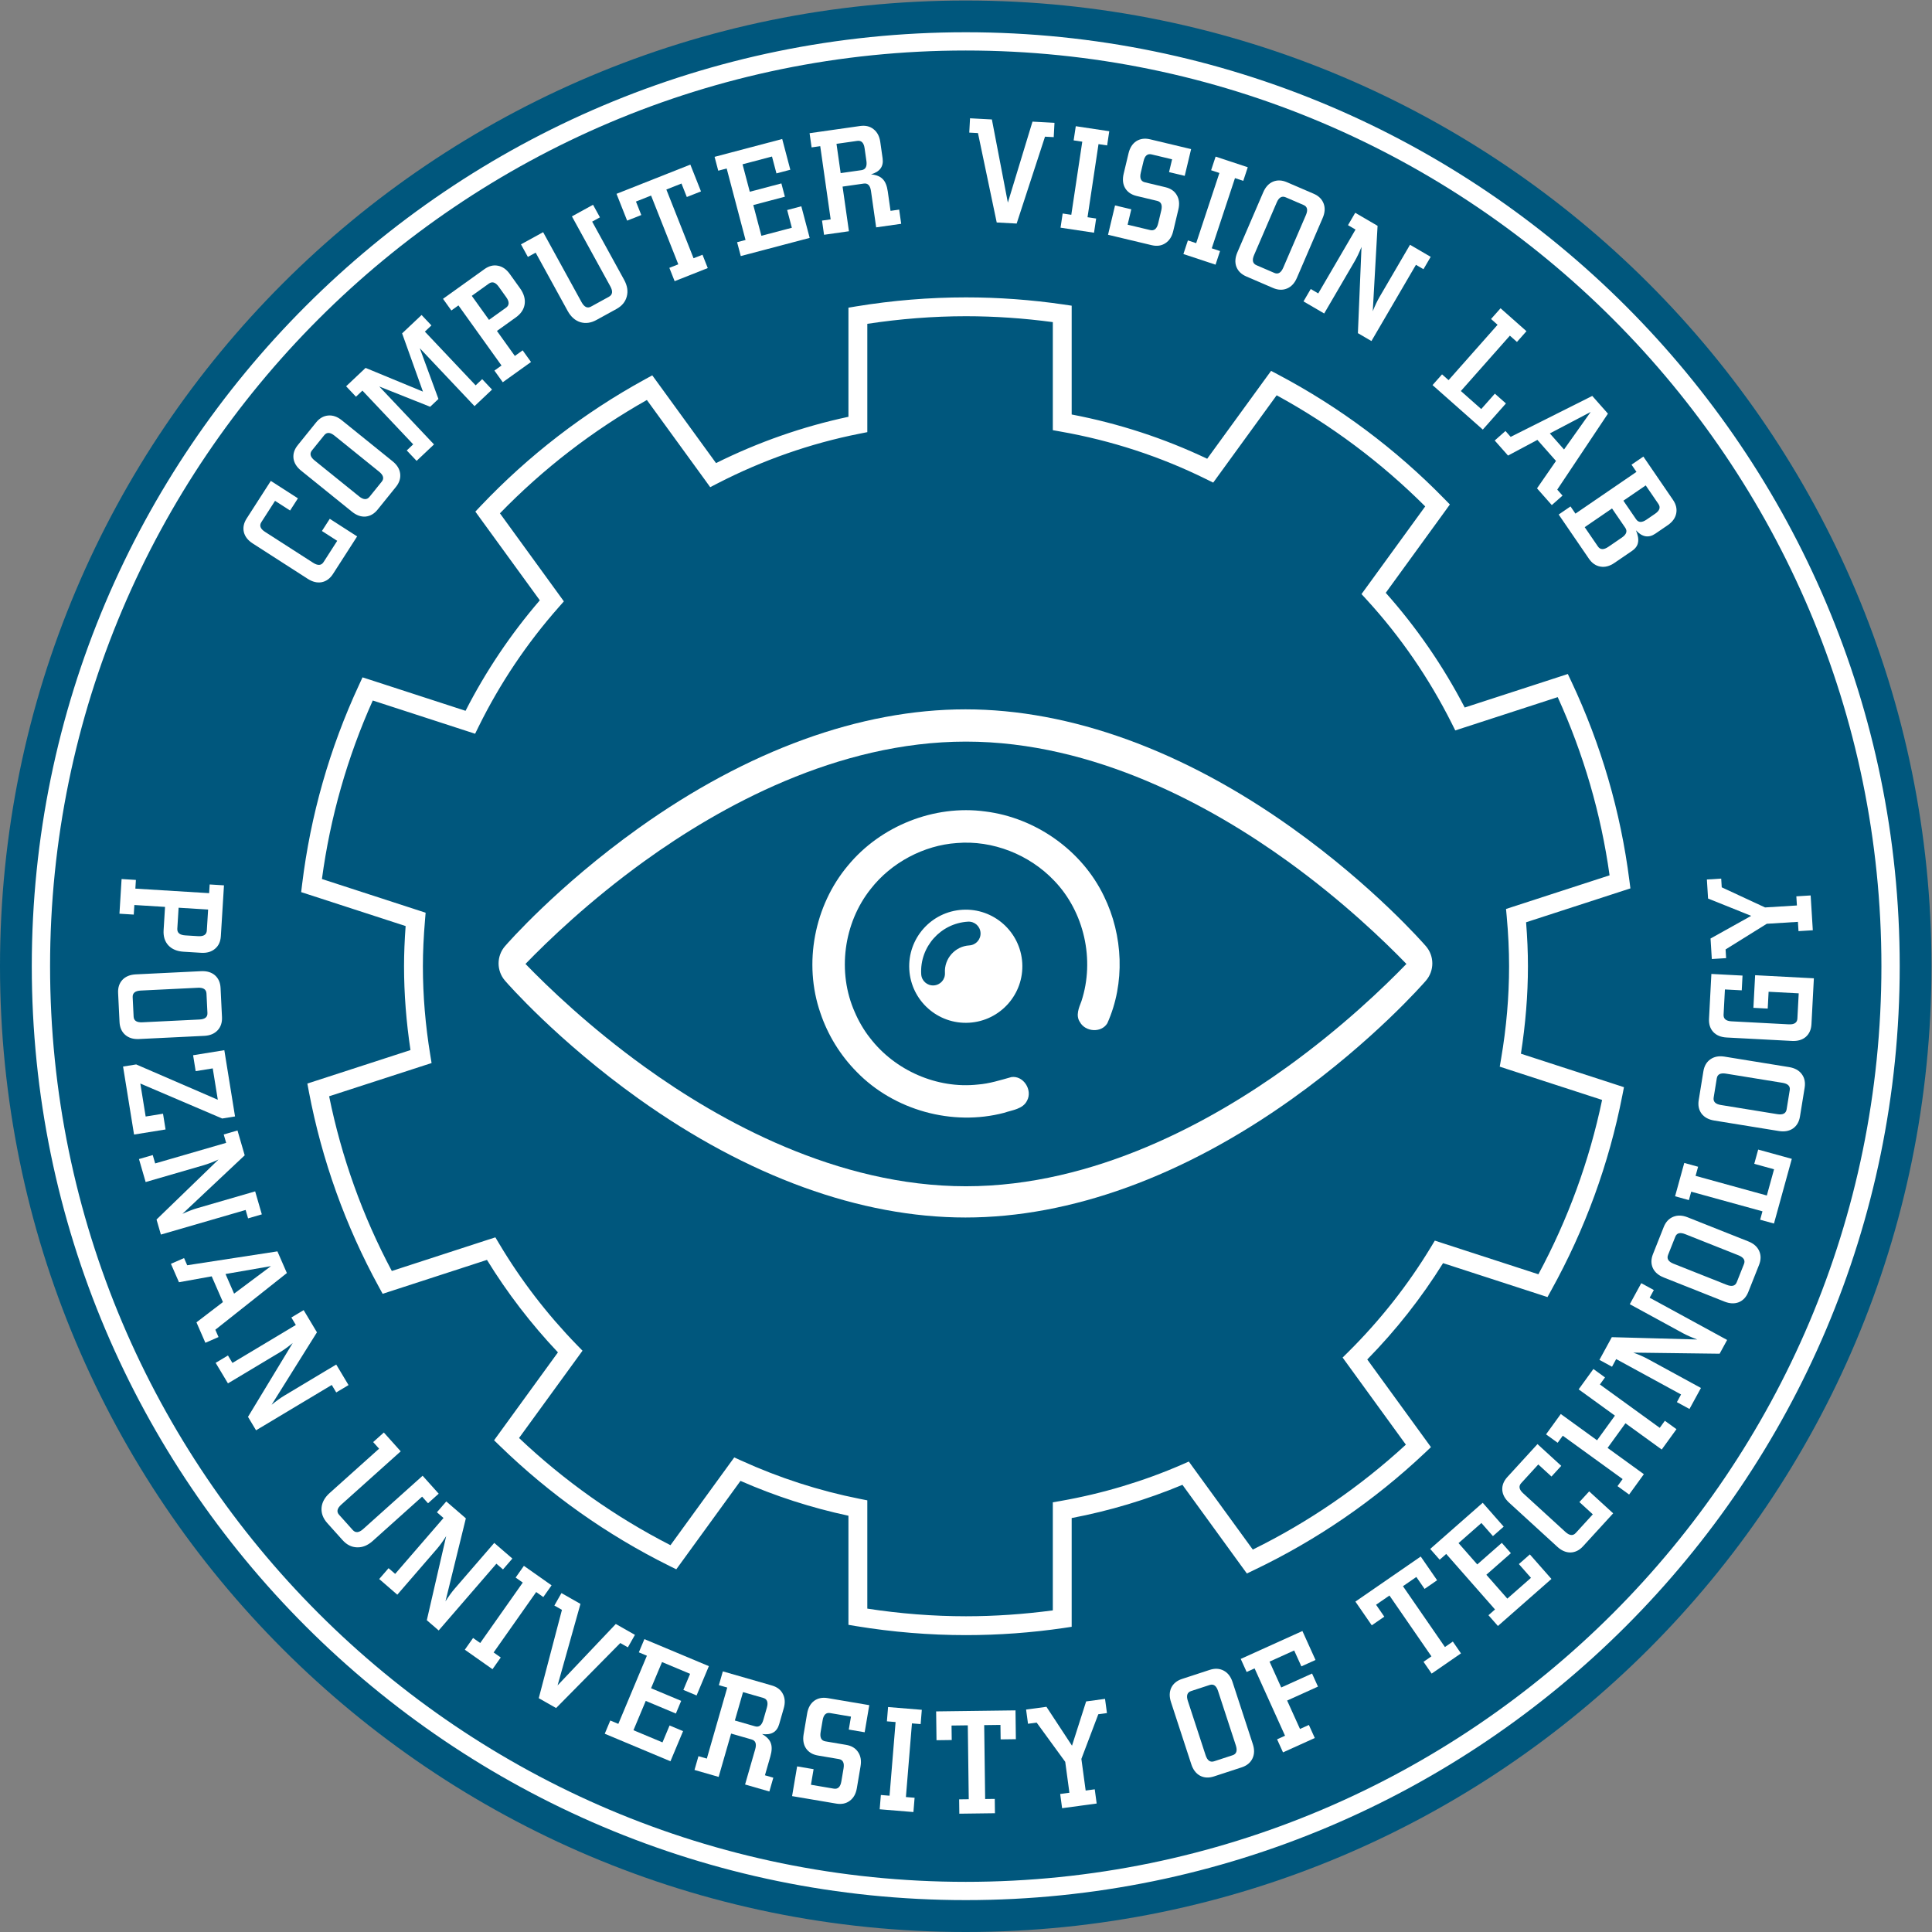 <?xml version="1.0" encoding="UTF-8"?>
<!-- Created with Inkscape (http://www.inkscape.org/) -->
<svg width="377.95" height="377.95" version="1.1" viewBox="0 0 377.95 377.95" xmlns="http://www.w3.org/2000/svg">
 <rect x="0" y="0" width="377.95" height="377.95" fill="#808080" stroke="none"/>
 <g transform="matrix(1.333 0 0 -1.333 0 377.95)">
  <g fill-rule="evenodd">
   <path transform="translate(283.46 141.73)" d="m0 0c0-78.272-63.456-141.73-141.73-141.73-78.278 0-141.73 63.458-141.73 141.73 0 78.278 63.456 141.73 141.73 141.73 78.274 0 141.73-63.455 141.73-141.73" fill="#00577d"/>
   <path transform="translate(225.77 96.524)" d="m0 0-14.154 4.598-1.047 0.344-0.567-0.942c-3.378-5.584-7.464-10.759-12.122-15.387l-0.845-0.833 0.697-0.957 8.589-11.826c-6.737-6.196-14.28-11.37-22.465-15.397l-8.732 12.01-0.655 0.908-1.015-0.446c-5.666-2.462-11.66-4.257-17.806-5.338l-1.14-0.197v-15.863c-4.224-0.559-8.502-0.862-12.744-0.862-4.828 0-9.694 0.384-14.481 1.122v15.89l-1.117 0.221c-5.957 1.182-11.803 3.073-17.383 5.612l-1.029 0.465-0.665-0.915-8.692-11.965c-8.119 4.152-15.58 9.439-22.226 15.729l8.628 11.867 0.687 0.947-0.817 0.836c-4.381 4.504-8.221 9.503-11.405 14.852l-0.565 0.946-1.055-0.337-14.144-4.598c-4.29 8.063-7.378 16.674-9.199 25.64l13.904 4.511 1.131 0.365-0.191 1.178c-0.716 4.348-1.084 8.732-1.084 13.028 0 2.091 0.104 4.304 0.31 6.766l0.091 1.089-1.046 0.342-14.172 4.606c1.217 9.059 3.723 17.859 7.461 26.197l13.879-4.508 1.141-0.37 0.528 1.074c3.118 6.319 7.072 12.215 11.765 17.523l0.732 0.831-0.65 0.897-8.733 12.024c6.37 6.557 13.616 12.144 21.565 16.631l8.597-11.829 0.697-0.965 1.061 0.548c6.622 3.415 13.647 5.874 20.879 7.306l1.117 0.221v15.897c4.799 0.728 9.663 1.116 14.481 1.116 4.249 0 8.527-0.3 12.744-0.865v-15.859l1.14-0.204c7.445-1.308 14.626-3.654 21.349-6.975l1.049-0.516 0.685 0.945 8.625 11.87c8.005-4.37 15.33-9.847 21.803-16.306l-8.683-11.951-0.666-0.916 0.763-0.834c4.957-5.411 9.143-11.504 12.465-18.112l0.531-1.064 1.132 0.369 13.903 4.518c3.789-8.329 6.352-17.113 7.611-26.151l-14.147-4.596-1.05-0.341 0.102-1.103c0.231-2.554 0.347-4.945 0.347-7.305 0-4.463-0.394-9.024-1.169-13.556l-0.202-1.177 1.135-0.373 13.887-4.511c-1.871-8.945-5.015-17.538-9.348-25.589m-2.566 32.372c0.67 4.29 1.031 8.604 1.031 12.834 0 2.099-0.094 4.223-0.272 6.455l14.218 4.618 1.093 0.356-0.148 1.135c-1.287 10.131-4.155 19.962-8.515 29.221l-0.524 1.107-1.155-0.38-13.975-4.542c-3.164 6.093-7.058 11.741-11.589 16.835l8.728 12.019 0.682 0.945-0.815 0.833c-7.146 7.316-15.347 13.444-24.363 18.214l-1.058 0.56-0.709-0.969-8.67-11.928c-6.299 2.997-12.981 5.178-19.887 6.496v15.967l-1.183 0.175c-4.732 0.692-9.552 1.045-14.329 1.045-5.355 0-10.77-0.444-16.093-1.318l-1.156-0.191v-16.016c-6.709-1.429-13.234-3.713-19.432-6.794l-8.64 11.892-0.718 0.985-1.069-0.585c-8.954-4.906-17.062-11.156-24.105-18.577l-0.789-0.835 0.673-0.931 8.786-12.088c-4.274-4.967-7.933-10.413-10.898-16.216l-13.951 4.535-1.169 0.375-0.513-1.112c-4.307-9.273-7.117-19.124-8.354-29.272l-0.137-1.135 1.084-0.351 14.246-4.629c-0.154-2.103-0.233-4.049-0.233-5.899 0-4.06 0.326-8.184 0.946-12.3l-13.976-4.539-1.159-0.372 0.226-1.205c1.909-10.042 5.364-19.682 10.271-28.645l0.551-1.009 1.089 0.353 14.222 4.624c2.979-4.849 6.475-9.402 10.416-13.572l-8.667-11.931-0.705-0.972 0.861-0.834c7.343-7.127 15.698-13.049 24.829-17.58l1.049-0.519 0.687 0.944 8.736 12.032c5.111-2.242 10.427-3.958 15.843-5.113v-16.011l1.156-0.194c5.312-0.872 10.725-1.316 16.093-1.316 4.772 0 9.593 0.351 14.325 1.041l1.187 0.18v15.96c5.585 1.064 11.042 2.704 16.256 4.876l8.773-12.079 0.683-0.933 1.039 0.499c9.201 4.395 17.646 10.182 25.093 17.209l0.882 0.835-0.712 0.983-8.636 11.883c4.221 4.303 7.958 9.05 11.124 14.136l14.24-4.624 1.086-0.357 0.55 0.999c4.961 8.943 8.476 18.567 10.437 28.601l0.237 1.201-1.162 0.381z" fill="#fff"/>
   <path d="m4.665 141.74c0 75.574 61.49 137.06 137.07 137.06 75.578 0 137.06-61.483 137.06-137.06 0-75.577-61.486-137.06-137.06-137.06-75.576 0-137.07 61.488-137.07 137.06m2.684 0c0-74.099 60.285-134.38 134.38-134.38s134.38 60.286 134.38 134.38c0 74.098-60.285 134.38-134.38 134.38s-134.38-60.284-134.38-134.38" fill="#fff"/>
  </g>
  <path d="m32.48 141.73c0-60.237 49.011-109.24 109.25-109.24 60.24 0 109.25 49.006 109.25 109.24 0 60.239-49.008 109.25-109.25 109.25-60.239 0-109.25-49.01-109.25-109.25m2.139 0c0 59.062 48.051 107.11 107.11 107.11 59.06 0 107.11-48.052 107.11-107.11 0-59.061-48.051-107.11-107.11-107.11-59.06 0-107.11 48.05-107.11 107.11" fill="none"/>
  <path d="m17.277 141.74c0 68.621 55.833 124.45 124.46 124.45 68.625 0 124.45-55.827 124.45-124.45 0-68.624-55.83-124.46-124.45-124.46-68.624 0-124.46 55.832-124.46 124.46m2.437 0c0-67.282 54.739-122.02 122.02-122.02 67.28 0 122.02 54.74 122.02 122.02 0 67.282-54.739 122.02-122.02 122.02-67.281 0-122.02-54.738-122.02-122.02" fill="none"/>
  <g fill="#fff">
   <g transform="matrix(.994 -.106 -.106 -.994 15.85 297.71)" stroke-width=".75" aria-label="POZNAN UNIVERSITY OF TECHNOLOGY">
    <path d="m27.335 151.86q-1.431 0.064-2.312-0.7-0.86-0.765-0.921-2.131l-0.153-3.425-4.509 0.202 0.063 1.409-2.103 0.094-0.228-5.094 2.103-0.094 0.057 1.279 10.839-0.486-0.057-1.279 2.103-0.094 0.335 7.479q0.053 1.192-0.653 1.919-0.705 0.748-1.962 0.805zm0.022-2.412 1.886-0.085q1.214-0.054 1.173-0.965l-0.138-3.078-4.336 0.194 0.138 3.078q0.041 0.91 1.276 0.855z"/>
    <path d="m22.205 165.3q-1.244 0.194-2.083-0.399t-1.024-1.773l-0.66-4.224q-0.184-1.179 0.434-2.001 0.622-0.8 1.865-0.994l9.476-1.481q1.244-0.194 2.08 0.378 0.84 0.594 1.024 1.773l0.66 4.224q0.184 1.179-0.434 2.001-0.618 0.821-1.862 1.016zm0.225-2.495 8.297-1.297q1.201-0.188 1.063-1.067l-0.442-2.83q-0.141-0.9-1.341-0.713l-8.297 1.297q-1.222 0.191-1.081 1.091l0.442 2.83q0.137 0.879 1.359 0.688z"/>
    <path d="m22.968 179.32-2.663-9.755 1.884-0.514 12.465 3.886-1.228-4.501-2.449 0.669-0.623-2.282 4.48-1.223 2.594 9.504-1.842 0.503-12.495-3.832 1.291 4.731 2.491-0.68 0.617 2.261z"/>
    <path d="m40.918 189.78-0.485-1.185-11.989 4.909-0.872-2.129 8.117-9.725q-1.151 0.682-2.075 1.061l-8.213 3.363-1.332-3.253 1.948-0.798 0.485 1.185 10.041-4.111-0.485-1.185 1.948-0.798 1.439 3.514-8.18 9.516q1.171-0.691 2.055-1.052l8.213-3.363 1.332 3.253z"/>
    <path d="m36.623 208.61-1.621-2.847 3.55-3.37-2.04-3.583-4.688 1.371-1.46-2.565 1.829-1.042 0.569 0.999 12.954-3.431 1.718 3.017-9.561 9.39 0.58 1.018zm3.427-7.62 4.951-4.592-6.508 1.858z"/>
    <path d="m56.499 213.82-0.771-1.022-10.346 7.797-1.384-1.837 5.377-11.47q-0.94 0.953-1.737 1.553l-7.088 5.342-2.116-2.807 1.681-1.267 0.771 1.022 8.665-6.53-0.771-1.022 1.681-1.267 2.285 3.033-5.49 11.284q0.957-0.966 1.719-1.54l7.088-5.342 2.116 2.807z"/>
    <path d="m71.624 228.57-0.967-0.872-6.523 7.237q-0.988 1.096-2.198 1.174-1.194 0.093-2.225-0.837l-2.482-2.237q-1.032-0.93-1.079-2.141-0.031-1.197 0.957-2.293l6.523-7.237-0.967-0.872 1.409-1.563 2.756 2.484-7.846 8.704q-0.828 0.919-0.167 1.514l2.24 2.019q0.677 0.61 1.505-0.309l7.846-8.704 2.627 2.368z"/>
    <path d="m83.598 237.06-1.052-0.73-7.387 10.643-1.89-1.312 1.518-12.577q-0.594 1.199-1.163 2.019l-5.061 7.291-2.888-2.004 1.2-1.729 1.052 0.73 6.187-8.913-1.052-0.73 1.2-1.729 3.12 2.165-1.684 12.435q0.607-1.217 1.151-2.001l5.061-7.291 2.888 2.004z"/>
    <path d="m83.618 251.79-4.343-2.415 1.023-1.84 1.119 0.622 5.272-9.483-1.119-0.622 1.023-1.84 4.343 2.415-1.023 1.84-1.119-0.622-5.272 9.483 1.119 0.622z"/>
    <path d="m103.04 246.49-1.174-0.511-8.357 10.491-2.686-1.17 2.01-13.255-1.174-0.511 0.841-1.93 2.944 1.282-2.073 12.257 7.544-9.874 2.964 1.291z"/>
    <path d="m111.03 262.46-10.021-2.997 0.603-2.017 1.227 0.367 3.108-10.395-1.227-0.367 0.603-2.017 9.834 2.941-1.337 4.47-2.017-0.603 0.734-2.453-4.283-1.281-1.194 3.992 4.595 1.374-0.578 1.933-4.595-1.374-1.337 4.47 4.428 1.324 0.771-2.578 2.058 0.615z"/>
    <path d="m125.94 265.33-3.655-0.641 0.93-5.301q0.214-1.218-0.663-1.372l-3.099-0.544-1.144 6.519-3.634-0.637 0.364-2.073 1.261 0.221 1.875-10.687-1.261-0.221 0.364-2.073 7.374 1.294q1.176 0.206 1.732 1.053 0.578 0.85 0.36 2.09l-0.42 2.394q-0.311 1.774-2.348 1.703 1.084 0.477 1.42 1.196 0.361 0.702 0.144 1.942l-0.499 2.843 1.261 0.221zm-1.995-10.352 0.326-1.859q0.21-1.197-0.688-1.354l-3.035-0.532-0.75 4.275 3.035 0.532q0.898 0.157 1.111-1.061z"/>
    <path d="m138.66 263.49q-0.078 1.256-0.838 1.948-0.739 0.694-1.93 0.62l-6.563-0.405 0.273-4.418 2.447 0.151-0.143 2.317 3.4 0.21q0.91 0.056 0.986-1.178l0.119-1.928q0.076-1.235-0.833-1.291l-3.097-0.191q-1.191-0.074-1.861-0.854-0.648-0.779-0.57-2.035l0.19-3.075q0.078-1.256 0.816-1.95 0.76-0.692 1.951-0.619l6.173 0.381-0.249 4.029-2.361-0.146 0.119-1.928-3.097-0.191q-0.91-0.056-0.985 1.157l-0.108 1.754q-0.076 1.234 0.833 1.291l3.097 0.191q1.191 0.074 1.839 0.853 0.669 0.781 0.592 2.037z"/>
    <path d="m147.29 266.09-4.968 0.121-0.051-2.104 1.28-0.031-0.265-10.847-1.28 0.031-0.051-2.104 4.968-0.121 0.051 2.104-1.28 0.031 0.265 10.847 1.28-0.031z"/>
    <path d="m161.11 253.86-2.219 0.266-0.253-2.111-2.37 0.284 1.29 10.773 1.401-0.168 0.25 2.09-5.193 0.622-0.25-2.09 1.401-0.168-1.29-10.773-2.37 0.284 0.253 2.111-2.219 0.266-0.503-4.202 11.57-1.385z"/>
    <path d="m174 248.63-1.243 0.305-1.776 6.782 1.118 4.552 1.307-0.321 0.502 2.044-4.973 1.221-0.502-2.044 1.328-0.326-1.092-4.447-4.783-5.283-1.243 0.305-0.502-2.044 2.929-0.719 4.336 5.281 1.375-6.684 2.719-0.667z"/>
    <path d="m195.78 250.89q0.516 1.148 0.165 2.115-0.351 0.966-1.44 1.455l-3.9 1.752q-1.089 0.489-2.044 0.109-0.936-0.389-1.451-1.537l-3.93-8.749q-0.516-1.148-0.185-2.106 0.351-0.966 1.44-1.455l3.9-1.752q1.089-0.489 2.044-0.109t1.471 1.528zm-2.466 0.442-3.441-7.661q-0.498-1.109-1.31-0.744l-2.613 1.174q-0.831 0.373-0.333 1.482l3.441 7.661q0.507 1.128 1.338 0.755l2.613-1.174q0.812-0.365 0.305-1.493z"/>
    <path d="m203.62 237.63-1.965 1.154-1.297-2.208-3.424 2.011 2.11 3.593 4.285-2.516 1.066 1.815-4.285 2.516 2.319 3.948 1.235-0.725 1.066 1.815-4.416 2.593-1.066-1.815 1.104-0.648-5.494-9.356-1.104 0.648-1.066-1.815 8.57-5.033z"/>
    <path d="m220.13 224.1-1.695 1.457-1.387-1.613-1.81 1.556 7.074 8.227 1.069-0.92 1.372 1.596-3.965 3.41-1.372-1.596 1.069-0.92-7.074-8.227-1.81 1.556 1.387 1.613-1.695 1.457-2.759-3.208 8.836-7.597z"/>
    <path d="m236.8 222.13-7.08 7.699-1.549-1.425 0.867-0.942-7.987-7.344-0.867 0.942-1.549-1.425 6.947-7.555 3.434 3.158-1.425 1.549-1.885-1.733-3.026 3.291 3.067 2.82 3.246-3.53 1.486 1.366-3.246 3.53 3.434 3.158 3.129-3.402-1.981-1.821 1.454-1.581z"/>
    <path d="m244.79 211.59-3.885 5.277q-0.708 0.961-1.726 1.1-1.006 0.122-2.019-0.624l-7.724-5.687q-1.014-0.746-1.196-1.743-0.17-1.014 0.538-1.975l3.885-5.277 3.809 2.805-1.261 1.712-2.114-1.557-2.2 2.988q-0.54 0.734 0.438 1.454l6.763 4.979q0.996 0.733 1.536-5.9e-4l2.2-2.988-2.149-1.583 1.261-1.712z"/>
    <path d="m252.72 198.32-1.835 3.2-5.704-3.271-2.224 3.878 5.704 3.271-1.835 3.2-1.826-1.047 0.637-1.111-9.412-5.398-0.637 1.111-1.826-1.047 1.835-3.2 5.704 3.271 2.224-3.878-5.704-3.271 1.835-3.2 1.826 1.047-0.637 1.111 9.412 5.398 0.637-1.111z"/>
    <path d="m247.25 178.36-0.49 1.183 11.967 4.963-0.881 2.125-12.612 1.183q1.298 0.327 2.22 0.709l8.198 3.4-1.347 3.247-1.944-0.806 0.49-1.183-10.022-4.156-0.49 1.183-1.944-0.806 1.455-3.508 12.509-0.991q-1.318-0.335-2.2-0.701l-8.198-3.4 1.347-3.247z"/>
    <path d="m260.29 169.79q1.212 0.338 1.731 1.226 0.519 0.888 0.198 2.038l-1.147 4.118q-0.32 1.15-1.223 1.641-0.897 0.471-2.11 0.133l-9.239-2.575q-1.212-0.338-1.737-1.205-0.519-0.888-0.198-2.038l1.147-4.118q0.32-1.15 1.223-1.641 0.903-0.492 2.115-0.154zm-1.238 2.178-8.09-2.254q-1.171-0.326-1.409 0.531l-0.769 2.759q-0.245 0.878 0.926 1.204l8.09 2.254q1.192 0.332 1.436-0.546l0.769-2.759q0.239-0.857-0.953-1.189z"/>
    <path d="m265.35 157.06-1.597 9.722-2.077-0.341 0.207-1.263-10.707-1.758-0.207 1.263-2.077-0.341 0.823-5.011 2.077 0.341-0.225 1.37 10.707 1.758 0.647-3.94-2.976-0.489 0.352-2.141z"/>
    <path d="m263.53 143.71q1.257 0.069 1.954 0.824 0.698 0.755 0.632 1.947l-0.234 4.269q-0.065 1.192-0.841 1.866-0.775 0.653-2.031 0.584l-9.577-0.524q-1.257-0.069-1.956-0.802-0.698-0.755-0.632-1.947l0.234-4.269q0.065-1.192 0.841-1.866 0.776-0.675 2.033-0.606zm-0.739 2.394-8.385-0.459q-1.213-0.066-1.262 0.822l-0.156 2.86q-0.05 0.91 1.164 0.976l8.385 0.459q1.235 0.068 1.285-0.842l0.156-2.86q0.049-0.888-1.186-0.956z"/>
    <path d="m265.76 130.36 0.362 6.739q0.064 1.192-0.634 1.946-0.7 0.733-1.956 0.8l-9.578 0.514q-1.257 0.068-2.031-0.586-0.775-0.676-0.839-1.867l-0.354-6.587 4.572-0.246 0.116 2.167-2.47 0.133 0.199 3.705q0.049 0.91 1.262 0.845l8.386-0.45q1.235-0.066 1.186-0.976l-0.199-3.705-4.42 0.237 0.133 2.47-2.102 0.113-0.257-4.789z"/>
    <path d="m250.68 117.25 0.214 1.262 6.635 2.264 4.621-0.784-0.225-1.326 2.075-0.352 0.857 5.049-2.075 0.352-0.229-1.348-4.514 0.766-5.617 4.387 0.214 1.262-2.075 0.352-0.505-2.974 5.582-3.941-6.566-1.857-0.468-2.76z"/>
   </g>
   <g transform="matrix(.866 -.5 -.5 -.866 89.866 335.34)" style="white-space:pre" aria-label="COMPUTER VISION LAB">
    <path d="m32.83 131.77-0.313 6.546q-0.057 1.192-0.828 1.872-0.77 0.658-2.027 0.598l-9.581-0.458q-1.257-0.06-1.961-0.789-0.703-0.751-0.646-1.943l0.313-6.546 4.725 0.226-0.102 2.124-2.623-0.125-0.177 3.707q-0.044 0.91 1.17 0.968l8.388 0.401q1.236 0.059 1.279-0.851l0.177-3.707-2.666-0.127 0.102-2.124z"/>
    <path d="m31.834 119.62q1.243 0.195 1.861 1.017t0.433 2.001l-0.662 4.223q-0.185 1.179-1.025 1.772-0.836 0.572-2.08 0.377l-9.476-1.486q-1.243-0.195-1.865-0.995-0.618-0.822-0.433-2.001l0.662-4.223q0.185-1.179 1.025-1.772 0.84-0.593 2.083-0.398zm-0.977 2.307-8.296-1.301q-1.2-0.188-1.338 0.691l-0.444 2.83q-0.141 0.9 1.059 1.089l8.296 1.301q1.222 0.192 1.363-0.709l0.444-2.83q0.138-0.879-1.084-1.071z"/>
    <path d="m39.203 103.21-1.012 3.389-11.207-3.346 6.092 5.08-0.478 1.601-7.955 1.158 11.207 3.346-1.006 3.368-2.017-0.602 0.373-1.248-10.396-3.104-0.373 1.248-2.017-0.602 1.124-3.764 9.031-1.198-6.921-5.871 1.124-3.764 2.017 0.602-0.379 1.268 10.396 3.104 0.379-1.268z"/>
    <path d="m35.336 88.285q1.305 0.591 1.744 1.672 0.42 1.072-0.144 2.317l-1.415 3.123 4.111 1.863 0.582-1.285 1.917 0.869-2.104 4.645-1.917-0.869 0.528-1.166-9.883-4.478-0.528 1.166-1.917-0.869 3.09-6.819q0.493-1.087 1.451-1.415 0.968-0.348 2.114 0.172zm-1.113 2.14-1.72-0.779q-1.107-0.501-1.483 0.329l-1.272 2.807 3.953 1.791 1.272-2.807q0.376-0.83-0.751-1.341z"/>
    <path d="m40.277 73.401-0.675 1.113 8.332 5.051q1.262 0.765 1.565 1.939 0.315 1.155-0.405 2.343l-1.733 2.858q-0.72 1.188-1.901 1.461-1.17 0.255-2.432-0.51l-8.332-5.051-0.675 1.113-1.8-1.091 1.924-3.173 10.02 6.075q1.058 0.641 1.519-0.12l1.564-2.579q0.473-0.779-0.585-1.421l-10.02-6.075 1.834-3.025z"/>
    <path d="m51.215 62.689-1.389 1.752-1.667-1.321-1.483 1.871 8.502 6.74 0.876-1.105 1.649 1.308-3.249 4.098-1.649-1.308 0.876-1.105-8.502-6.74-1.483 1.871 1.667 1.321-1.389 1.752-3.316-2.629 7.239-9.132z"/>
    <path d="m68.441 60.621-7.424 7.367-1.483-1.494 0.909-0.902-7.643-7.702-0.909 0.902-1.483-1.494 7.286-7.23 3.286 3.312-1.494 1.483-1.804-1.818-3.173 3.149 2.935 2.957 3.404-3.378 1.421 1.433-3.404 3.378 3.286 3.312 3.281-3.256-1.895-1.91 1.525-1.513z"/>
    <path d="m79.038 52.115-2.92 2.29-3.321-4.235q-0.763-0.973-1.463-0.424l-2.476 1.942 4.084 5.208-2.903 2.276-1.299-1.656 1.008-0.79-6.696-8.538-1.008 0.79-1.299-1.656 5.891-4.62q0.939-0.737 1.941-0.584 1.019 0.139 1.796 1.129l1.5 1.913q1.111 1.417-0.302 2.885 1.079-0.488 1.839-0.257 0.764 0.201 1.541 1.191l1.781 2.271 1.008-0.79zm-9.034-5.436-1.165-1.486q-0.75-0.956-1.467-0.394l-2.425 1.901 2.678 3.415 2.425-1.901q0.717-0.562-0.046-1.536z"/>
    <path d="m92.064 29.908-1.141 0.58 2.772 13.122-2.612 1.327-8.944-9.987-1.141 0.58-0.953-1.877 2.863-1.455 8.134 9.4-2.814-12.103 2.883-1.464z"/>
    <path d="m104.2 39.097-4.625 1.818-0.77-1.959 1.192-0.468-3.969-10.098-1.192 0.468-0.77-1.959 4.625-1.818 0.77 1.959-1.192 0.468 3.969 10.098 1.192-0.468z"/>
    <path d="m114.15 33.09q0.359 1.206-0.117 2.118-0.455 0.905-1.599 1.246l-6.302 1.876-1.263-4.243 2.35-0.7 0.662 2.225 3.265-0.972q0.874-0.26 0.521-1.446l-0.551-1.851q-0.353-1.185-1.226-0.925l-2.974 0.885q-1.144 0.34-2.041-0.162-0.876-0.509-1.235-1.715l-0.879-2.953q-0.359-1.206 0.096-2.111 0.476-0.911 1.62-1.252l5.928-1.764 1.151 3.869-2.267 0.675-0.551-1.851-2.974 0.885q-0.874 0.26-0.527 1.425l0.501 1.685q0.353 1.185 1.226 0.925l2.974-0.885q1.144-0.34 2.02 0.169 0.897 0.503 1.256 1.709z"/>
    <path d="m121.99 34.242-4.866 1.007-0.427-2.061 1.254-0.259-2.199-10.625-1.254 0.259-0.427-2.061 4.866-1.007 0.427 2.061-1.254 0.259 2.199 10.625 1.254-0.259z"/>
    <path d="m133.3 29.962q0.147 1.25-0.478 2.066-0.625 0.816-1.81 0.956l-4.246 0.499q-1.185 0.139-1.983-0.51-0.776-0.652-0.923-1.902l-1.12-9.526q-0.147-1.25 0.457-2.064 0.625-0.816 1.81-0.956l4.246-0.499q1.185-0.139 1.983 0.51 0.797 0.649 0.944 1.899zm-2.485-0.32-0.98-8.341q-0.142-1.207-1.026-1.103l-2.845 0.334q-0.905 0.106-0.763 1.313l0.98 8.341q0.144 1.228 1.05 1.122l2.845-0.334q0.884-0.104 0.739-1.332z"/>
    <path d="m148.75 19.561-1.28-0.006-0.062 12.955-2.3-0.011-5.87-11.225q0.189 1.325 0.184 2.323l-0.043 8.875-3.515-0.017 0.01-2.105 1.28 0.006 0.052-10.85-1.28-0.006 0.01-2.105 3.797 0.018 5.654 11.203q-0.189-1.346-0.184-2.301l0.043-8.875 3.515 0.017z"/>
    <path d="m168.06 35.59-9.653-1.966 0.42-2.062 1.254 0.256 2.166-10.632-1.254-0.256 0.42-2.062 4.976 1.014-0.42 2.062-1.361-0.277-2.166 10.632 3.912 0.797 0.602-2.956 2.126 0.433z"/>
    <path d="m182.37 40.124-3.107-1.042 0.4-4.878-3.909-1.311-2.581 4.147-2.798-0.938 0.669-1.996 1.09 0.366 7.369-11.193 3.292 1.104-0.868 13.373 1.111 0.373zm-2.525-7.965 0.63-6.724-3.613 5.723z"/>
    <path d="m194.57 42.883q-0.544 1.135-1.509 1.491-0.965 0.356-2.041-0.16l-7.083-3.396 0.91-1.898 1.155 0.553 4.69-9.784-1.155-0.553 0.91-1.898 6.947 3.33q1.076 0.516 1.403 1.491 0.327 0.975-0.217 2.11l-0.947 1.976q-0.779 1.624-2.72 1.006 0.934 0.712 1.159 1.398 0.254 0.675-0.149 1.517zm0.898-7.848 0.666-1.389q0.525-1.096-0.297-1.49l-2.974-1.426-1.717 3.581 2.974 1.426q0.822 0.394 1.347-0.702zm-2.847 6.24 1.041-2.172q0.525-1.096-0.297-1.49l-3.092-1.482-2.101 4.383 3.092 1.482q0.822 0.394 1.357-0.721z"/>
   </g>
   <path transform="matrix(.31 0 0 -.31 73.17 210.66)" d="m221.02 341.3c-49.708 0-103.21-19.44-154.71-56.22-38.502-27.494-62.266-54.733-63.259-55.881-4.068-4.697-4.068-11.669 0-16.367 0.993-1.146 24.756-28.387 63.259-55.881 51.505-36.777 105-56.219 154.71-56.219 49.708 0 103.21 19.441 154.71 56.219 38.502 27.494 62.266 54.734 63.259 55.881 4.068 4.697 4.068 11.669 0 16.367-0.993 1.146-24.756 28.387-63.259 55.881-51.503 36.779-105 56.22-154.71 56.22z" stroke-width="1" style="paint-order:stroke fill markers"/>
  </g>
  <g>
   <path d="m77.118 142.07c3.246-3.356 9.372-9.256 17.46-15.091 11.089-8 28.275-17.537 47.181-17.537 18.906 0 36.093 9.537 47.181 17.537 8.087 5.834 14.214 11.736 17.46 15.091-3.246 3.356-9.372 9.256-17.46 15.091-11.088 8-28.275 17.537-47.181 17.537-18.906 0-36.093-9.537-47.181-17.537-8.087-5.834-14.214-11.735-17.46-15.091z" fill="#00577d" stroke-width=".34" style="paint-order:stroke fill markers"/>
   <path d="m120.4 134.87c-2.527 7.272-0.9 15.766 4.05 21.648 4.799 5.813 12.646 8.942 20.128 7.929 7.393-0.912 14.202-5.703 17.434-12.434 2.82-5.749 3.13-12.781 0.497-18.647-0.884-1.46-3.226-1.28-4.023 0.169-0.661 0.972-0.142 2.111 0.225 3.08 1.98 6.042 0.413 13.09-4.005 17.676-3.634 3.825-9.019 5.966-14.291 5.521-4.815-0.325-9.615-2.86-12.628-6.732-3.998-5.007-4.954-12.235-2.34-18.092 0.521-1.233 1.327-2.648 2.233-3.783 3.659-4.769 9.832-7.492 15.825-6.835 1.686 0.127 3.31 0.647 4.919 1.095 1.78 0.256 3.135-1.91 2.309-3.447-0.613-1.27-2.19-1.386-3.379-1.799-7.596-1.995-16.147 0.373-21.625 6.005-2.402 2.427-4.241 5.406-5.329 8.643z" fill="#fff" stroke-width=".31"/>
   <path d="m141.25 150.02c4.568 0.267 8.494-3.226 8.773-7.805 0.267-4.58-3.226-8.506-7.805-8.773-4.58-0.267-8.506 3.226-8.773 7.805-0.267 4.58 3.226 8.506 7.805 8.773z" fill="#fff" stroke-width=".115"/>
   <path id="XMLID_2003_" d="m142.26 144.79c0.952 0.056 1.697 0.876 1.64 1.843-0.057 0.968-0.876 1.697-1.843 1.64-4.016-0.234-7.099-3.699-6.864-7.715 0.057-0.968 0.876-1.697 1.843-1.64 0.968 0.057 1.697 0.876 1.64 1.843-0.122 2.097 1.487 3.906 3.584 4.028z" fill="#00577d" stroke-width=".162"/>
  </g>
 </g>
</svg>
